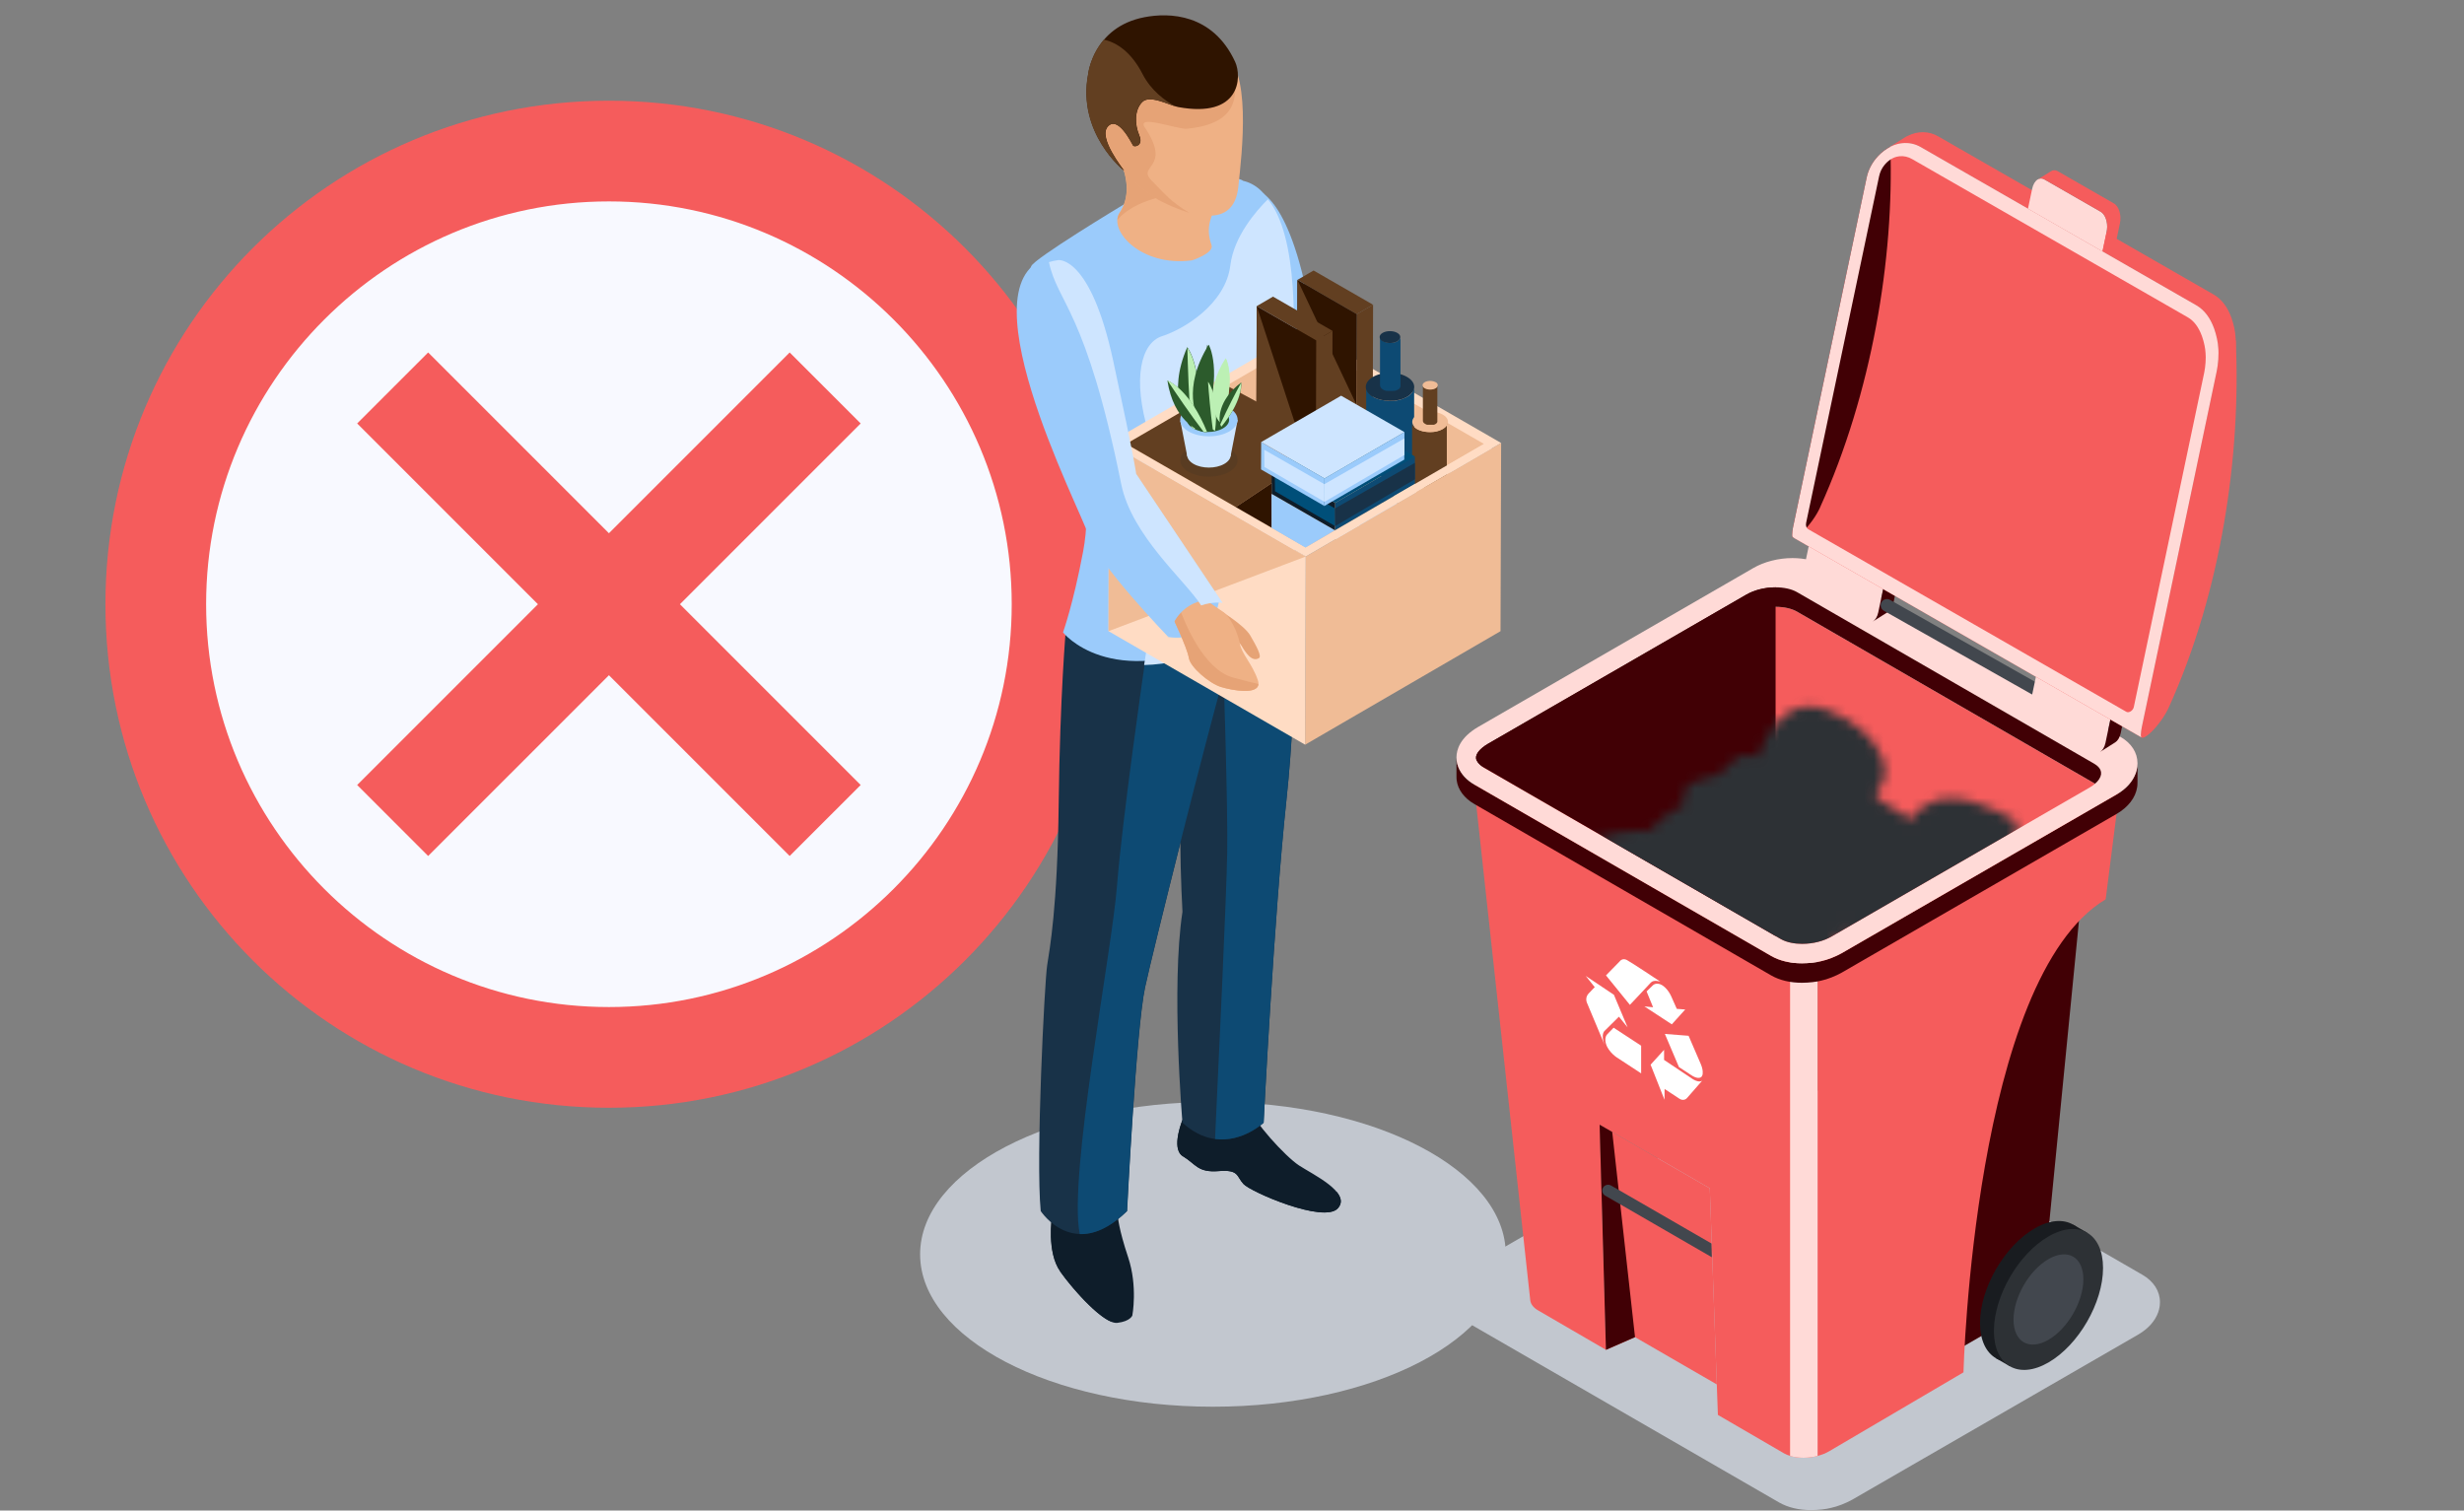 <svg width="261" height="160" viewBox="0 0 261 160" fill="none" xmlns="http://www.w3.org/2000/svg">
<rect x="0" y="0" width="261" height="160" fill="#808080" stroke="none"/>
<circle cx="64.5" cy="64" r="48" fill="#F8F9FF"/>
<path d="M64.5 10.666C35.007 10.666 11.167 34.507 11.167 64C11.167 93.493 35.007 117.333 64.5 117.333C93.993 117.333 117.833 93.493 117.833 64C117.833 34.507 93.993 10.666 64.5 10.666ZM64.5 106.667C40.98 106.667 21.833 87.52 21.833 64C21.833 40.48 40.98 21.333 64.5 21.333C88.02 21.333 107.167 40.48 107.167 64C107.167 87.52 88.02 106.667 64.5 106.667ZM83.647 37.333L64.5 56.48L45.353 37.333L37.833 44.853L56.98 64L37.833 83.147L45.353 90.666L64.5 71.52L83.647 90.666L91.167 83.147L72.02 64L91.167 44.853L83.647 37.333Z" fill="#F55C5C"/>
<g clip-path="url(#clip0_67891_7457)">
<path d="M228.794 137.927C228.794 138.037 228.786 138.151 228.776 138.265C228.769 138.318 228.765 138.368 228.754 138.422C228.722 138.625 228.673 138.82 228.601 139.016C228.277 139.921 227.554 140.733 226.507 141.349L196.2 158.844C195.605 159.186 194.626 159.577 193.967 159.709C193.469 159.848 192.6 159.948 191.841 159.948C190.567 159.948 189.416 159.688 188.458 159.143L155.765 140.266C154.921 139.785 154.305 139.112 154.006 138.357C153.913 138.126 153.853 137.887 153.821 137.642C153.807 137.538 153.799 137.421 153.799 137.296C153.799 136.435 154.184 135.096 156.171 133.931L186.464 116.44C187.671 115.735 189.249 115.329 190.798 115.329C192.105 115.329 193.287 115.606 194.213 116.133L226.91 135.01C228.124 135.701 228.794 136.751 228.794 137.927Z" fill="#C2C7CF"/>
<path d="M206.816 143.279L216.249 137.834L220.572 93.92L206.845 100.487L201.119 139.789L206.816 143.279Z" fill="#410005"/>
<path d="M192.544 100.301V154.211C191.561 154.471 190.478 154.475 189.617 154.211C189.389 154.143 189.175 154.051 188.983 153.944L181.968 149.867L181.109 125.862L169.44 119.125L170.113 142.973L162.923 138.796C162.418 138.507 162.144 138.13 162.094 137.727L155.841 80.388C155.901 80.887 156.325 81.403 156.948 81.759L188.392 99.913C188.758 100.123 189.2 100.273 189.617 100.358C190.82 100.629 192.326 100.39 192.547 100.301H192.544Z" fill="#F55C5C"/>
<path d="M192.542 100.301V154.211C191.559 154.471 190.477 154.474 189.615 154.211V100.358C190.52 100.547 191.563 100.526 192.542 100.301Z" fill="#FFDAD7"/>
<path d="M224.849 81.069L223.044 95.256C209.06 103.613 207.981 145.359 207.981 145.359L193.769 153.709C193.402 153.926 192.982 154.094 192.54 154.208V100.298C192.644 100.298 193.577 100.038 194.296 99.621C194.303 99.618 223.428 82.803 223.428 82.803C224.258 82.315 224.76 81.685 224.849 81.065V81.069Z" fill="#F55C5C"/>
<path d="M209.735 140.128C209.735 136.442 212.324 131.962 215.515 130.118C218.705 128.277 221.294 129.769 221.294 133.454C221.294 137.14 218.705 141.62 215.515 143.464C212.324 145.305 209.735 143.813 209.735 140.128Z" fill="#191C20"/>
<path d="M219.6 129.712L211.427 143.867L212.898 144.716L221.071 130.561L219.6 129.712Z" fill="#191C20"/>
<path d="M211.206 140.975C211.206 137.29 213.795 132.81 216.986 130.965C220.176 129.124 222.765 130.616 222.765 134.302C222.765 137.988 220.176 142.467 216.986 144.312C213.795 146.156 211.206 144.661 211.206 140.975Z" fill="#2D3135"/>
<path d="M213.283 139.775C213.283 137.414 214.939 134.548 216.983 133.365C219.027 132.187 220.683 133.141 220.683 135.502C220.683 137.863 219.027 140.729 216.983 141.912C214.939 143.094 213.283 142.136 213.283 139.775Z" fill="#42474E"/>
<path d="M181.854 146.637L173.19 141.63L170.11 142.976L169.44 119.128L181.11 125.866L181.854 146.637Z" fill="#F55C5C"/>
<path d="M173.19 141.63L170.11 142.976L169.44 119.128L170.776 119.898L173.19 141.63Z" fill="#410005"/>
<path d="M224.856 81.026C224.856 81.026 224.856 81.054 224.848 81.069C224.759 81.688 224.261 82.318 223.428 82.806L194.302 99.621C193.572 100.041 192.643 100.301 192.54 100.301C192.397 100.358 190.891 100.647 189.613 100.358C189.185 100.273 188.747 100.12 188.384 99.913L156.941 81.759C156.317 81.403 155.894 80.887 155.833 80.388C155.744 79.673 156.314 78.943 157.343 78.341L186.475 61.522C188.217 60.5 190.863 60.372 192.387 61.234L223.83 79.388C224.606 79.829 224.923 80.42 224.856 81.022V81.026Z" fill="#FFDAD7"/>
<path d="M191.522 100.462C191.091 100.497 190.66 100.497 190.247 100.458C190.66 100.497 191.091 100.501 191.522 100.462Z" fill="#0D4A73"/>
<path d="M181.327 133.166L170.031 126.642C169.736 126.471 169.632 126.094 169.803 125.798C169.974 125.503 170.352 125.399 170.651 125.57L181.284 131.709L181.327 133.166Z" fill="#42474E"/>
<path d="M226.416 80.851C226.416 82.945 226.43 83.12 226.377 83.39C226.206 84.487 225.437 85.488 224.215 86.204L195.065 103.033C194.492 103.36 193.552 103.738 192.918 103.866C192.437 103.998 191.604 104.094 190.87 104.094C189.646 104.094 188.538 103.845 187.616 103.318L156.169 85.16C155.104 84.555 154.42 83.632 154.299 82.639C154.271 82.418 154.278 82.496 154.278 80.242C154.278 80.364 154.285 80.474 154.299 80.577C154.328 80.812 154.388 81.04 154.477 81.264C154.766 81.987 155.357 82.635 156.169 83.098L187.616 101.256C188.534 101.783 189.642 102.032 190.87 102.032C191.6 102.032 192.437 101.936 192.918 101.804C193.552 101.676 194.492 101.302 195.065 100.971L224.215 84.142C225.223 83.551 225.918 82.771 226.231 81.898C226.299 81.713 226.348 81.521 226.377 81.325C226.388 81.275 226.391 81.225 226.398 81.175C226.409 81.065 226.416 80.958 226.416 80.851Z" fill="#410005"/>
<path d="M226.415 80.852C226.415 80.958 226.408 81.069 226.398 81.176C226.394 81.225 226.387 81.275 226.376 81.325C226.344 81.517 226.298 81.71 226.23 81.898C225.92 82.767 225.222 83.551 224.215 84.142L195.065 100.971C194.491 101.299 193.551 101.676 192.917 101.804C192.437 101.936 191.603 102.032 190.87 102.032C189.645 102.032 188.537 101.783 187.615 101.256L156.168 83.099C155.356 82.636 154.765 81.987 154.477 81.265C154.387 81.04 154.327 80.812 154.298 80.577C154.288 80.478 154.277 80.367 154.277 80.243C154.277 79.413 154.647 78.127 156.56 77.006L185.699 60.18C186.86 59.5 188.381 59.112 189.865 59.112C191.123 59.112 192.258 59.379 193.152 59.888L224.603 78.046C225.771 78.711 226.415 79.719 226.415 80.852Z" fill="#FFDAD7"/>
<path d="M221.917 83.013C221.764 83.148 221.582 83.277 221.379 83.394L194.045 99.176C193.173 99.678 192.09 99.971 190.869 99.971C190.132 99.971 189.274 99.832 188.64 99.468L188.077 99.144L157.2 81.318C157.15 81.29 157.104 81.261 157.057 81.229C157.218 81.101 157.399 80.976 157.606 80.855L184.947 65.069C185.805 64.567 186.945 64.279 188.077 64.279C188.964 64.279 189.768 64.457 190.342 64.784L221.782 82.935C221.824 82.96 221.871 82.985 221.913 83.017L221.917 83.013Z" fill="#F55C5C"/>
<path d="M188.08 62.213V99.141L157.203 81.314C157.153 81.286 157.106 81.257 157.06 81.225C156.658 80.962 156.387 80.62 156.352 80.328C156.295 79.858 156.765 79.285 157.609 78.786L184.95 63C185.808 62.498 186.947 62.21 188.08 62.21V62.213Z" fill="#410005"/>
<path d="M222.554 81.998V82.026C222.504 82.358 222.279 82.703 221.916 83.013C221.874 82.984 221.827 82.956 221.784 82.931L190.345 64.781C189.771 64.453 188.967 64.275 188.08 64.275C186.947 64.275 185.804 64.564 184.95 65.066L157.609 80.851C157.402 80.972 157.22 81.097 157.06 81.225C156.658 80.962 156.387 80.62 156.352 80.328C156.295 79.858 156.765 79.285 157.609 78.786L184.95 63C185.808 62.498 186.947 62.21 188.08 62.21C188.967 62.21 189.771 62.388 190.345 62.715L221.784 80.866C222.173 81.086 222.618 81.46 222.554 81.995V81.998Z" fill="#410005"/>
<path d="M198.38 65.835C198.643 65.667 198.857 65.325 198.957 64.859L199.117 64.09L199.644 61.59L191.756 57.064L191.069 60.333C191.055 60.397 191.044 60.465 191.037 60.532C190.937 61.323 191.219 62.142 191.707 62.423L196.977 65.447L197.678 65.849C197.917 65.988 198.166 65.97 198.383 65.835H198.38Z" fill="#FFDAD7"/>
<path d="M198.38 65.835L199.989 64.816C200.253 64.649 200.466 64.307 200.566 63.841L201.253 60.572L193.366 56.046L191.756 57.064L199.644 61.59L199.117 64.09L198.956 64.859C198.86 65.326 198.643 65.667 198.38 65.835Z" fill="#410005"/>
<path d="M217.07 74.488C216.96 74.488 216.849 74.46 216.746 74.403L199.546 64.688C199.23 64.507 199.116 64.104 199.297 63.787C199.479 63.47 199.881 63.356 200.198 63.538L217.398 73.252C217.715 73.434 217.828 73.836 217.647 74.153C217.526 74.371 217.301 74.492 217.07 74.492V74.488Z" fill="#42474E"/>
<path d="M222.447 79.648C222.711 79.481 222.924 79.139 223.024 78.672L223.184 77.903L223.711 75.403L215.824 70.877L215.136 74.146C215.122 74.21 215.111 74.278 215.104 74.346C215.005 75.136 215.286 75.955 215.774 76.237L221.044 79.26L221.746 79.662C221.984 79.801 222.233 79.783 222.451 79.648H222.447Z" fill="#FFDAD7"/>
<path d="M222.449 79.648L224.059 78.629C224.322 78.462 224.536 78.12 224.636 77.654L225.323 74.385L217.435 69.859L215.826 70.877L223.713 75.403L223.186 77.903L223.026 78.672C222.93 79.138 222.713 79.48 222.449 79.648Z" fill="#410005"/>
<path d="M229.723 74.944C229.513 75.407 229.228 75.877 228.911 76.318C228.562 76.806 228.181 77.244 227.836 77.572C227.401 77.985 227.027 78.216 226.86 78.12C226.796 78.085 226.764 77.999 226.764 77.864C226.771 77.611 226.807 77.316 226.878 76.974L234.804 39.323L236.824 36.029C237.39 48.08 235.346 62.537 229.723 74.947V74.944Z" fill="#F55C5C"/>
<path d="M236.638 38.177C236.791 37.44 236.877 36.332 236.799 35.673C236.777 35.146 236.606 34.324 236.364 33.658C235.962 32.54 235.339 31.692 234.491 31.201L205.305 14.443C204.326 13.87 203.144 13.852 202.072 14.396C201.83 14.518 202.225 14.265 199.885 15.743C200.014 15.664 200.131 15.597 200.238 15.543C200.491 15.415 200.751 15.319 201.011 15.255C201.858 15.041 202.724 15.155 203.471 15.593L232.661 32.344C233.508 32.835 234.131 33.683 234.534 34.801C234.772 35.467 234.947 36.293 234.968 36.816C235.043 37.475 234.961 38.583 234.808 39.32L236.642 38.173L236.638 38.177Z" fill="#F55C5C"/>
<path d="M226.86 78.117L189.943 56.929C189.914 56.914 189.9 56.9 189.889 56.886C189.857 56.847 189.84 56.79 189.836 56.715C189.836 56.701 189.836 56.683 189.836 56.665C189.843 56.444 189.868 56.192 189.922 55.903C189.929 55.861 189.936 55.818 189.946 55.775L197.731 18.805C197.877 18.111 198.204 17.402 198.703 16.793C199.038 16.387 199.429 16.027 199.885 15.739C200.01 15.661 200.131 15.593 200.238 15.54C200.494 15.411 200.75 15.315 201.01 15.251C201.858 15.037 202.723 15.151 203.471 15.589L232.66 32.34C233.508 32.832 234.131 33.679 234.533 34.797C234.772 35.463 234.947 36.289 234.968 36.813C235.043 37.475 234.961 38.579 234.808 39.316L226.881 76.966C226.81 77.308 226.774 77.604 226.767 77.857C226.767 77.992 226.799 78.077 226.863 78.113L226.86 78.117Z" fill="#F55C5C"/>
<path d="M192.793 53.749C192.583 54.212 192.298 54.682 191.981 55.123C191.632 55.608 191.251 56.049 190.906 56.377C190.482 56.779 190.115 57.011 189.941 56.929C189.912 56.914 189.898 56.9 189.887 56.886C189.855 56.847 189.837 56.79 189.834 56.715C189.834 56.701 189.834 56.683 189.834 56.665C189.841 56.444 189.866 56.192 189.919 55.903C189.926 55.861 189.937 55.818 189.944 55.775L197.728 18.805C197.874 18.111 198.202 17.402 198.701 16.793C199.035 16.387 199.427 16.027 199.883 15.739C200.007 15.661 200.129 15.593 200.235 15.54C200.648 27.412 198.27 41.649 192.789 53.745L192.793 53.749Z" fill="#410005"/>
<path d="M201.2 16.551C201.663 16.501 202.13 16.608 202.554 16.857C202.561 16.861 231.746 33.612 231.746 33.612C232.402 33.989 232.904 34.666 233.246 35.617C233.47 36.236 233.602 36.948 233.616 37.304V37.351L233.623 37.393C233.68 37.892 233.616 38.839 233.484 39.462L226.024 74.891C225.946 75.268 225.504 75.549 225.23 75.393L191.561 56.067C191.344 55.943 191.251 55.683 191.315 55.38L199.046 18.666C199.139 18.228 199.334 17.815 199.612 17.477C199.808 17.238 200.018 17.046 200.253 16.893L200.517 16.743C200.641 16.683 200.773 16.637 200.912 16.601C201.005 16.576 201.101 16.562 201.197 16.551H201.2ZM201.489 15.166C201.329 15.184 201.168 15.212 201.008 15.251C200.748 15.315 200.492 15.412 200.239 15.54C200.129 15.597 200.007 15.661 199.883 15.743C199.427 16.031 199.035 16.391 198.701 16.797C198.202 17.406 197.874 18.111 197.728 18.805L189.944 55.775C189.933 55.818 189.926 55.861 189.919 55.903C189.866 56.192 189.837 56.448 189.834 56.665C189.834 56.683 189.834 56.697 189.834 56.715C189.837 56.794 189.855 56.851 189.887 56.886C189.901 56.9 189.916 56.915 189.93 56.922C189.944 56.929 226.861 78.117 226.861 78.117C226.797 78.081 226.765 77.996 226.765 77.86C226.772 77.608 226.807 77.312 226.879 76.97L234.805 39.32C234.962 38.583 235.044 37.475 234.966 36.816C234.944 36.293 234.773 35.467 234.531 34.801C234.129 33.683 233.506 32.835 232.658 32.344L203.472 15.59C202.867 15.233 202.18 15.091 201.492 15.166H201.489Z" fill="#FFDAD7"/>
<path d="M222.704 26.632L223.15 24.517C223.164 24.453 223.175 24.385 223.182 24.317C223.281 23.527 223 22.708 222.512 22.427L217.242 19.403L216.54 19.001C216.302 18.862 216.053 18.88 215.835 19.015C215.572 19.182 215.358 19.524 215.258 19.991L214.813 22.106L222.701 26.632H222.704Z" fill="#FFDAD7"/>
<path d="M222.706 26.632L224.112 25.756L224.557 23.641C224.735 22.79 224.45 21.857 223.923 21.551L217.952 18.125C217.713 17.99 217.464 18.004 217.247 18.139L215.84 19.015C216.057 18.88 216.306 18.862 216.545 19.001L217.247 19.403L222.517 22.427C223.005 22.708 223.286 23.523 223.186 24.317C223.179 24.385 223.165 24.453 223.154 24.517L222.709 26.632H222.706Z" fill="#F55C5C"/>
<path d="M172.643 106.43L170.115 103.314L171.564 101.833C171.564 101.833 171.842 101.427 172.33 101.687C172.818 101.943 175.869 103.977 175.869 103.977C175.869 103.977 175.171 103.727 174.854 104.084C174.545 104.433 172.647 106.434 172.647 106.434L172.643 106.43Z" fill="white"/>
<path d="M174.413 105.009L175.082 104.365C175.185 104.265 175.321 104.205 175.485 104.194C175.73 104.18 176.101 104.272 176.528 104.757C176.734 104.992 176.905 105.262 177.027 105.536L177.614 106.858L178.508 106.925L177.087 108.499L174.185 106.598L175.104 106.69L174.413 105.006V105.009Z" fill="white"/>
<path d="M176.35 109.514L178.864 109.71L180.139 112.666C180.263 112.95 180.342 113.232 180.36 113.485C180.388 113.844 180.306 114.225 179.818 114.165C179.626 114.14 179.405 114.047 179.188 113.905L177.842 113.022L176.35 109.51V109.514Z" fill="white"/>
<path d="M176.268 112.267L179.188 114.222C179.188 114.222 179.932 114.766 180.317 114.45L178.7 116.301C178.615 116.397 178.504 116.465 178.369 116.486C178.241 116.508 178.077 116.494 177.902 116.38L176.321 115.343L176.311 116.486L174.84 112.772L176.268 111.198V112.267Z" fill="white"/>
<path d="M170.926 108.855L173.839 110.76V113.691L171.218 111.975C171.218 111.975 170.065 111.198 170.047 110.151C170.043 109.891 170.114 109.689 170.246 109.553L170.926 108.852V108.855Z" fill="white"/>
<path d="M168.925 104.561L167.967 103.371L170.955 105.369L172.404 108.82L171.485 107.687L170 109.158C170 109.158 169.516 109.475 169.954 110.639L168.106 106.231C168.106 106.231 167.846 105.697 168.27 105.237C168.697 104.778 168.925 104.564 168.925 104.564V104.561Z" fill="white"/>
<mask id="mask0_67891_7457" style="mask-type:alpha" maskUnits="userSpaceOnUse" x="166" y="74" width="48" height="33">
<g clip-path="url(#clip1_67891_7457)">
<path d="M185.827 81.586C185.827 81.586 187.579 73.142 193.37 75.138C199.162 77.133 203.116 83.63 195.268 85.881C187.421 88.132 185.352 82.62 185.839 81.586H185.827Z" fill="#C1D2D6"/>
<path d="M187.348 84.956C187.348 84.956 188.662 80.223 194.453 82.218C200.232 84.214 202.301 86.477 194.453 88.728C186.606 90.978 186.873 86.002 187.348 84.968V84.956Z" fill="#619393"/>
<path d="M201.186 89.505C201.186 89.505 202.342 82.807 209.219 85.012C216.082 87.218 218.942 91.173 209.624 93.661C200.305 96.149 200.623 90.648 201.186 89.505Z" fill="#619393"/>
<path d="M188.37 80.965C187.907 80.539 187.311 80.393 186.715 80.296C186.131 80.199 185.547 80.089 184.963 79.943C183.783 79.651 178.138 85.735 179.257 86.854C179.671 87.255 180.413 87.292 180.814 86.854C181.605 87.62 182.542 88.277 183.576 88.703C183.771 88.874 183.953 89.068 184.16 89.214C185.036 89.847 186.18 90.042 187.141 89.482C188.017 88.971 188.467 88.034 188.832 87.134C188.856 87.085 188.893 87.036 188.905 86.988C188.905 86.951 188.905 86.915 188.905 86.878C189.246 85.966 189.477 84.992 189.465 84.019C189.465 82.973 189.197 81.683 188.382 80.953L188.37 80.965Z" fill="#6B8484"/>
<path d="M182.802 98.654C183.609 98.201 184.082 97.459 184.503 96.662C184.906 95.883 185.344 95.123 185.817 94.38C186.799 92.878 187.903 91.465 189.147 90.198C189.884 89.455 189.779 88.514 189.288 87.934C189.656 87.482 189.936 86.975 189.989 86.305C190.147 84.421 188.622 83.317 187.167 82.647C186.729 82.448 186.255 82.556 185.852 82.81C183.766 81.85 181.242 81.923 179.191 82.955C178.438 83.335 178.035 84.349 178.438 85.146C177.018 85.87 175.668 86.848 174.582 88.097C174.248 88.278 173.915 88.441 173.6 88.659C172.32 89.564 171.514 91.067 171.812 92.697C172.075 94.163 173.127 95.286 174.178 96.227C174.231 96.282 174.284 96.354 174.336 96.409C174.371 96.445 174.441 96.445 174.476 96.463C175.546 97.386 176.773 98.201 178.087 98.672C179.524 99.179 181.382 99.469 182.767 98.672L182.802 98.654Z" fill="#72A2A3"/>
<path d="M182.226 88.157C182.226 88.157 187.878 84.13 194.888 86.567C201.897 89.004 198.179 93.506 188.645 96.24C179.127 98.989 181.636 89.42 182.211 88.142L182.226 88.157Z" fill="#C1D2D6"/>
<path d="M166.956 89.944C166.956 89.944 171.616 86.647 177.395 88.642C183.175 90.638 184.172 96.271 176.325 98.51C168.465 100.773 166.47 90.991 166.956 89.944Z" fill="#C1D2D6"/>
<path d="M185.644 95.298C185.182 94.872 184.586 94.726 183.99 94.629C183.406 94.531 182.822 94.422 182.238 94.276C181.058 93.984 179.914 93.57 178.819 93.035C178.174 92.718 177.602 92.998 177.347 93.448C176.982 93.314 176.58 93.242 176.154 93.351C174.938 93.667 174.585 94.921 174.488 96.028C174.463 96.356 174.634 96.648 174.889 96.855C174.767 98.437 175.4 100.079 176.532 101.186C176.945 101.588 177.687 101.624 178.089 101.186C178.88 101.953 179.817 102.61 180.851 103.036C181.045 103.206 181.228 103.401 181.435 103.547C182.311 104.179 183.454 104.374 184.416 103.814C185.292 103.303 185.742 102.366 186.107 101.466C186.131 101.417 186.168 101.369 186.18 101.32C186.18 101.284 186.18 101.247 186.18 101.211C186.52 100.298 186.752 99.325 186.739 98.352C186.739 97.305 186.472 96.016 185.657 95.285L185.644 95.298Z" fill="#6B8484"/>
<path d="M195.188 84.893C194.493 85.236 194.07 85.822 193.692 86.436C193.33 87.051 192.937 87.637 192.514 88.224C191.653 89.396 190.671 90.496 189.583 91.483C188.934 92.055 189.009 92.798 189.432 93.27C189.115 93.613 188.858 94.028 188.798 94.542C188.632 96.015 189.931 96.915 191.185 97.473C191.562 97.644 191.97 97.558 192.318 97.373C194.115 98.159 196.291 98.13 198.073 97.358C198.723 97.073 199.085 96.272 198.753 95.643C199.992 95.085 201.155 94.328 202.106 93.37C202.393 93.227 202.696 93.113 202.952 92.941C204.07 92.24 204.795 91.068 204.554 89.782C204.342 88.609 203.451 87.723 202.56 86.966C202.514 86.923 202.484 86.865 202.424 86.823C202.393 86.794 202.333 86.794 202.303 86.78C201.381 86.036 200.354 85.379 199.221 84.993C197.998 84.578 196.396 84.321 195.188 84.921V84.893Z" fill="#6B8484"/>
<path d="M192.482 102.318C193.042 102.014 193.37 101.515 193.662 100.979C193.942 100.456 194.246 99.945 194.575 99.447C195.256 98.437 196.023 97.488 196.886 96.636C197.397 96.137 197.324 95.504 196.984 95.115C197.239 94.811 197.434 94.47 197.47 94.02C197.58 92.755 196.521 92.013 195.512 91.562C195.207 91.429 194.879 91.502 194.599 91.672C193.151 91.027 191.399 91.076 189.976 91.769C189.453 92.025 189.173 92.706 189.453 93.242C188.467 93.728 187.53 94.385 186.776 95.225C186.545 95.346 186.314 95.456 186.095 95.602C185.206 96.21 184.647 97.22 184.854 98.315C185.036 99.3 185.766 100.055 186.496 100.687C186.533 100.724 186.569 100.773 186.606 100.809C186.63 100.833 186.679 100.833 186.703 100.846C187.445 101.466 188.297 102.014 189.209 102.33C190.195 102.671 191.497 102.865 192.458 102.33L192.482 102.318Z" fill="#72A2A3"/>
<path d="M184.476 101.758C184.476 101.758 185.79 97.025 191.582 99.021C197.361 101.016 199.429 103.279 191.582 105.53C183.734 107.781 184.002 102.804 184.476 101.77V101.758Z" fill="#619393"/>
<path d="M195.791 96.952C195.791 96.952 199.454 90.906 205.245 92.901C211.024 94.896 207.958 98.583 200.098 100.821C192.251 103.072 195.305 97.987 195.791 96.952Z" fill="#C1D2D6"/>
</g>
</mask>
<g mask="url(#mask0_67891_7457)">
<path d="M221.917 83.013C221.764 83.148 221.582 83.277 221.379 83.394L194.045 99.176C193.173 99.678 192.09 99.971 190.869 99.971C190.132 99.971 189.274 99.832 188.64 99.468L188.077 99.144L157.2 81.318C157.15 81.29 157.104 81.261 157.057 81.229C157.218 81.101 157.399 80.976 157.606 80.855L184.947 65.069C185.805 64.567 186.945 64.279 188.077 64.279C188.964 64.279 189.768 64.457 190.342 64.784L221.782 82.935C221.824 82.96 221.871 82.985 221.913 83.017L221.917 83.013Z" fill="#2D3135"/>
</g>
</g>
<path fill-rule="evenodd" clip-rule="evenodd" d="M128.482 116.717C145.616 116.717 159.5 123.951 159.5 132.858C159.5 141.766 145.603 149 128.482 149C111.36 149 97.463 141.766 97.463 132.858C97.463 123.951 111.36 116.717 128.482 116.717Z" fill="#C2C7CF"/>
<g clip-path="url(#clip2_67891_7457)">
<path d="M149.925 56.311C149.925 56.311 145.235 55.693 144.519 60.346C144.519 60.346 149.209 61.29 149.925 56.311Z" fill="#CEE5FF"/>
<path d="M144.811 57.905C144.811 57.905 146.57 61.566 146.684 62.542C146.798 63.519 148.866 65.259 150.071 65.634C151.276 66.008 154.582 66.642 153.996 64.885C153.393 63.128 152.726 62.445 152.514 61.289C152.302 60.134 151.065 58.182 150.364 57.71C149.68 57.238 147.466 55.725 147.466 55.725L144.811 57.889V57.905Z" fill="#EFB185"/>
<path d="M150.363 57.726C150.363 57.726 152.724 59.695 153.197 60.899C153.652 62.103 154.076 63.258 153.734 63.405C152.92 63.746 152.431 62.624 152.089 61.794C151.763 60.964 150.444 60.557 149.679 60.346C148.914 60.118 146.21 58.345 146.911 56.669L148.083 56.018L150.347 57.726H150.363Z" fill="#E6A376"/>
<path d="M132.499 20.012C132.499 20.012 135.919 19.443 138.345 30.685C140.771 41.928 140.771 42.644 140.771 42.644L149.94 56.327C149.94 56.327 145.592 55.758 144.533 60.362C144.533 60.362 136.928 52.471 136.081 49.624C135.218 46.776 121.979 21.46 132.515 20.028L132.499 20.012Z" fill="#9BCBFB"/>
<path d="M144.517 60.346C144.81 59.093 145.348 58.231 145.967 57.629C140.218 52.406 135.919 42.465 135.919 42.465L133.997 44.824C135.04 47.216 135.854 48.989 136.049 49.624C136.896 52.471 144.501 60.362 144.501 60.362L144.517 60.346Z" fill="#CEE5FF"/>
<path d="M125.318 118.463C125.318 118.463 123.95 121.668 125.318 122.481C126.686 123.311 126.865 124.222 129.079 124.043C131.278 123.864 130.952 124.597 131.718 125.41C132.467 126.24 140.251 129.624 141.716 127.981C143.182 126.337 139.062 124.401 137.596 123.441C136.131 122.481 132.646 118.642 132.548 117.552C132.467 116.462 125.318 118.463 125.318 118.463Z" fill="#0E1D2A"/>
<path d="M125.319 122.482C126.686 123.311 126.866 124.222 129.08 124.043C131.279 123.864 130.953 124.597 131.718 125.41C132.468 126.24 140.252 129.624 141.717 127.981C142.222 127.411 142.059 126.826 141.587 126.24C141.05 126.338 140.3 126.468 139.307 126.647C137.027 127.053 134.063 124.418 132.923 123.425C131.784 122.449 130.351 122.823 128.38 122.498C126.41 122.172 126.686 119.179 126.686 119.179L125.237 118.674C124.96 119.39 124.146 121.798 125.319 122.498V122.482Z" fill="#0E1D2A"/>
<path d="M111.426 128.859C111.426 128.859 110.839 132.634 112.305 134.684C113.754 136.734 116.963 140.281 118.347 140.118C119.731 139.956 119.943 139.337 119.943 139.337C119.943 139.337 120.529 136.262 119.503 133.187C118.477 130.112 118.412 128.859 118.412 128.859H111.426Z" fill="#0E1D2A"/>
<path d="M112.305 134.684C113.591 136.49 116.213 139.435 117.776 140.021C115.724 137.385 118.802 137.922 116.49 136.669C113.314 134.945 115.334 133.513 113.917 133.106C112.5 132.699 113.542 129.201 113.542 129.201L112.777 128.843H111.442C111.442 128.843 110.855 132.618 112.321 134.668L112.305 134.684Z" fill="#0E1D2A"/>
<path d="M128.265 67.293C128.265 67.293 134.795 66.577 136.994 61.745C136.994 61.745 137.596 72.418 136.261 84.784C134.942 97.165 133.851 118.918 133.851 118.918C133.851 118.918 129.617 122.904 125.253 118.918C125.253 118.918 124.031 104.552 125.253 96.579C125.253 96.579 124.438 82.636 125.806 75.672C127.174 68.709 128.282 67.277 128.282 67.277L128.265 67.293Z" fill="#183248"/>
<path d="M133.851 118.918C133.851 118.918 134.942 97.149 136.261 84.784C137.58 72.402 136.994 60.508 136.994 60.508C135.398 64.055 131.457 66.594 129.47 67.065C129.633 71.784 130.073 85.711 129.991 90.348C129.926 94.741 129.063 112.996 128.705 120.643C131.604 121.033 133.851 118.918 133.851 118.918Z" fill="#0D4A73"/>
<path d="M112.909 66.545C112.909 66.545 112.274 73.785 112.143 85.028C112.013 96.27 111.183 100.5 110.922 102.241C110.645 103.966 109.701 122.79 110.238 128.273C110.238 128.273 113.788 133.757 119.39 128.273C119.39 128.273 120.351 108.977 121.295 104.584C122.256 100.191 127.598 78.861 129.763 71.214C130.724 67.83 130.936 66.545 130.936 66.545C130.936 66.545 121.507 73.313 112.909 66.545Z" fill="#183248"/>
<path d="M119.375 128.273C119.375 128.273 120.336 108.977 121.28 104.584C122.241 100.191 127.583 78.861 129.748 71.214C130.709 67.83 132.908 65.227 132.908 65.227C132.908 65.227 126.72 69.571 121.362 69.555C121.118 71.198 118.854 86.964 118.317 93.846C117.795 100.679 113.122 124.694 114.376 130.714C115.76 130.763 117.454 130.161 119.375 128.273Z" fill="#0D4A73"/>
<path d="M119.065 21.639C119.065 21.639 109.441 27.431 109.229 28.212C109.034 28.993 106.575 31.027 110.907 39.536C110.907 39.536 116.541 48.713 114.734 58.394C113.675 64.007 112.6 66.984 112.6 66.984C112.6 66.984 117.502 73.248 129.634 67.781C132.077 66.675 136.067 62.949 137.158 60.102C137.158 60.102 135.415 52.048 136.295 42.432C137.174 32.817 137.19 20.403 131.67 19.15C131.67 19.15 130.188 17.588 119.082 21.623L119.065 21.639Z" fill="#9BCBFB"/>
<path d="M117.42 14.822C117.42 14.822 120.807 19.248 118.592 22.534C117.371 24.373 120.839 28.294 126.262 27.578C126.262 27.578 128.64 26.813 128.33 25.951C127.63 23.982 128.347 22.811 129.112 21.216C129.877 19.622 117.42 14.806 117.42 14.806V14.822Z" fill="#EFB185"/>
<path d="M118.609 22.534C118.463 22.746 118.381 23.006 118.365 23.283C120.254 21.07 124.162 20.631 124.162 20.631L118.593 15.278C118.381 15.196 118.202 15.115 118.055 15.066L117.941 15.587C118.788 17.002 120.254 20.077 118.609 22.534Z" fill="#E6A376"/>
<path d="M116.102 12.3C116.102 12.3 117.861 18.336 122.29 20.826C126.215 23.022 130.677 24.34 131.165 19.817C131.556 16.221 132.647 7.061 129.39 5.467C125.189 3.417 123.495 0.635 118.952 2.685C118.952 2.685 113.789 5.516 116.118 12.284L116.102 12.3Z" fill="#EFB185"/>
<path d="M116.101 12.3C116.101 12.3 116.964 17.539 122.272 20.907C123.412 21.623 124.845 22.176 125.953 22.534C123.885 21.233 123.64 20.793 121.996 19.134C120.335 17.474 124.194 17.881 121.279 13.521C120.286 12.04 124.748 13.732 125.725 13.634C131.473 13.081 130.806 9.811 130.822 8.412C130.659 7.81 130.464 7.24 130.219 6.736L129.601 5.727C129.535 5.629 129.454 5.548 129.389 5.467C128.705 4.718 128.037 4.084 127.37 3.547C124.911 3.775 117.908 4.425 117.778 4.474C117.68 4.507 116.589 6.231 115.579 7.858C115.4 9.095 115.514 10.559 116.101 12.3Z" fill="#E6A376"/>
<path d="M119.047 18.06C119.047 18.06 114.08 14.106 115.269 7.858C115.269 7.858 115.79 2.864 121.229 1.822C123.835 1.318 128.46 1.415 130.837 6.557C131.57 8.168 131.391 12.56 124.796 11.34C123.851 11.161 121.799 9.974 120.985 10.82C120.171 11.666 120.171 13.146 120.692 14.367C121.132 15.44 120.171 15.619 120.024 15.408C119.878 15.18 118.412 12.137 117.321 13.439C116.344 14.627 118.933 17.848 119.063 18.06H119.047Z" fill="#2F1400"/>
<path d="M119.047 18.06C118.917 17.848 116.328 14.627 117.305 13.439C118.396 12.138 119.862 15.18 120.008 15.408C120.155 15.636 121.116 15.44 120.676 14.367C120.171 13.146 120.155 11.666 120.969 10.82C121.702 10.055 123.461 10.95 124.487 11.259C123.363 10.641 121.93 9.583 121.034 7.859C119.845 5.532 118.315 4.507 116.93 4.198C115.449 5.922 115.253 7.859 115.253 7.859C114.064 14.123 119.031 18.06 119.031 18.06H119.047Z" fill="#623F21"/>
<path d="M137.494 60.547C137.494 60.547 135.751 52.493 136.631 42.878C137.363 34.857 137.477 24.932 134.302 21.108C133.081 22.312 130.703 25.029 130.328 28.088C129.824 32.237 125.345 34.889 123.098 35.605C120.851 36.321 119.923 40.112 121.665 45.855C123.082 50.525 122.382 63.297 121.193 70.439C123.554 70.391 126.453 69.805 129.97 68.227C132.413 67.12 136.403 63.394 137.494 60.547Z" fill="#CEE5FF"/>
<path d="M159.009 46.923L158.944 66.854L138.246 78.878L138.312 58.947L159.009 46.923Z" fill="#F0BC96"/>
<path d="M138.313 58.947L138.248 78.878L117.42 66.854L117.468 46.923L138.313 58.947Z" fill="#FFDCC4"/>
<path d="M138.313 58.947L117.42 66.854L117.468 46.923L138.313 58.947Z" fill="#F0BC96"/>
<path d="M159.01 46.923L138.312 58.947L117.468 46.923L138.165 34.899L159.01 46.923Z" fill="#FFDCC4"/>
<path d="M157.188 47.021L138.297 57.987L119.293 47.021L138.167 36.055L157.188 47.021Z" fill="#F0BC96"/>
<path d="M143.718 33.272L145.444 32.28L145.396 49.38L143.669 50.388L143.718 33.272Z" fill="#623F21"/>
<path d="M137.432 29.644L139.142 28.652L145.444 32.28L143.718 33.272L137.432 29.644Z" fill="#623F21"/>
<path d="M143.719 33.272L143.671 50.388L137.385 46.76L137.433 29.644L143.719 33.272Z" fill="#2F1400"/>
<path d="M143.671 42.839V50.388L137.385 46.76L137.433 29.644L143.671 42.839Z" fill="#623F21"/>
<path d="M139.419 36.054L141.145 35.046L141.096 52.145L139.37 53.154L139.419 36.054Z" fill="#623F21"/>
<path d="M133.117 32.426L134.843 31.418L141.145 35.046L139.419 36.054L133.117 32.426Z" fill="#623F21"/>
<path d="M139.42 36.054L139.371 53.154L133.069 49.526L133.118 32.426L139.42 36.054Z" fill="#2F1400"/>
<path d="M137.124 44.694L139.371 53.154L133.069 49.526L133.118 32.426L137.124 44.694Z" fill="#623F21"/>
<path d="M119.293 47.02L129.927 40.838L141.18 46.858L130.904 53.708L119.293 47.02Z" fill="#623F21"/>
<g opacity="0.1">
<path d="M130.202 47.492C131.391 48.176 131.391 49.298 130.202 49.982C129.013 50.665 127.108 50.665 125.903 49.982C124.714 49.298 124.714 48.192 125.903 47.492C127.076 46.809 129.013 46.809 130.202 47.492Z" fill="#0E1D2A"/>
</g>
<path d="M129.682 47.248C130.593 47.769 130.593 48.615 129.682 49.136C128.786 49.656 127.32 49.656 126.425 49.136C125.529 48.615 125.513 47.769 126.425 47.248C127.32 46.728 128.786 46.728 129.682 47.248Z" fill="#CEE5FF"/>
<path d="M125.025 44.564L125.757 48.322H130.35L131.099 44.466L125.025 44.564Z" fill="#CEE5FF"/>
<path d="M130.203 43.213C131.392 43.897 131.392 45.019 130.203 45.703C129.014 46.386 127.109 46.386 125.904 45.703C124.715 45.019 124.715 43.913 125.904 43.213C127.076 42.53 129.014 42.53 130.203 43.213Z" fill="#9BCBFB"/>
<path d="M129.537 43.555C130.416 44.059 130.416 44.873 129.537 45.377C128.674 45.882 127.273 45.882 126.394 45.377C125.531 44.873 125.514 44.059 126.394 43.555C127.257 43.051 128.657 43.051 129.537 43.555Z" fill="#2C5B2C"/>
<path d="M125.791 44.694C125.791 44.694 123.544 41.863 125.759 36.77C125.759 36.77 127.697 39.211 126.589 45.459C126.589 45.459 126.166 45.296 125.808 44.694H125.791Z" fill="#2C5B2C"/>
<path d="M125.772 36.819C125.821 38.772 125.919 42.172 126.195 45.215C126.407 45.41 126.57 45.475 126.57 45.475C127.596 39.65 126 37.145 125.772 36.836V36.819Z" fill="#BCF0B4"/>
<path d="M126.896 44.352C126.896 44.352 125.105 41.229 128.036 36.51C128.036 36.51 129.583 39.211 127.564 45.215C127.564 45.215 127.157 44.987 126.896 44.336V44.352Z" fill="#2C5B2C"/>
<path d="M127.875 36.51C127.631 38.446 127.224 41.831 127.044 44.873C127.224 45.101 127.386 45.182 127.386 45.182C129.275 39.585 128.054 36.852 127.875 36.51Z" fill="#2C5B2C"/>
<path d="M127.011 45.589C127.011 45.589 124.324 44.645 123.657 40.317C123.657 40.317 125.969 41.131 127.858 45.768C127.858 45.768 127.5 45.849 127.011 45.589Z" fill="#2C5B2C"/>
<path d="M123.689 40.334C124.536 41.619 126.05 43.848 127.5 45.752C127.728 45.784 127.858 45.752 127.858 45.752C126.099 41.424 123.966 40.431 123.689 40.317V40.334Z" fill="#BCF0B4"/>
<path d="M128.199 45.166C128.199 45.166 126.766 43.523 127.938 40.382C127.938 40.382 129.176 41.798 128.704 45.605C128.704 45.605 128.443 45.524 128.199 45.166Z" fill="#2C5B2C"/>
<path d="M127.957 40.415C128.039 41.603 128.218 43.653 128.462 45.475C128.592 45.589 128.706 45.621 128.706 45.621C129.146 42.075 128.104 40.61 127.957 40.431V40.415Z" fill="#BCF0B4"/>
<path d="M128.835 44.108C128.835 44.108 127.467 41.619 129.828 37.942C129.828 37.942 131.017 40.09 129.34 44.808C129.34 44.808 129.03 44.629 128.818 44.108H128.835Z" fill="#BCF0B4"/>
<path d="M129.861 37.974C129.649 39.504 129.275 42.156 129.096 44.564C129.242 44.743 129.356 44.808 129.356 44.808C130.92 40.415 129.991 38.251 129.861 37.974Z" fill="#BCF0B4"/>
<path d="M129.195 44.58C129.195 44.58 128.869 42.481 131.475 40.513C131.475 40.513 131.768 42.319 129.374 45.199C129.374 45.199 129.195 44.987 129.195 44.58Z" fill="#2C5B2C"/>
<path d="M131.473 40.529C130.919 41.538 129.991 43.327 129.258 44.954C129.307 45.117 129.372 45.198 129.372 45.198C131.587 42.514 131.489 40.757 131.473 40.529Z" fill="#BCF0B4"/>
<path d="M134.713 51.169V55.904L130.902 53.708L134.713 51.169Z" fill="#2F1400"/>
<path d="M134.697 52.308L134.713 55.904L138.296 57.987L141.406 56.164L134.697 52.308Z" fill="#9BCBFB"/>
<path d="M134.697 52.308L138.296 57.987L134.713 55.904L134.697 52.308Z" fill="#9BCBFB"/>
<path d="M149.811 40.984C149.811 41.066 149.811 41.163 149.762 41.245C149.762 41.245 149.762 41.245 149.762 41.261C149.729 41.342 149.697 41.424 149.631 41.505C149.631 41.505 149.615 41.538 149.599 41.554C149.55 41.635 149.469 41.7 149.403 41.782C149.355 41.83 149.289 41.863 149.241 41.912C149.175 41.944 149.127 41.993 149.061 42.026C148.915 42.107 148.736 42.188 148.557 42.253C148.491 42.27 148.426 42.302 148.361 42.319C148.28 42.335 148.198 42.367 148.117 42.384C148.019 42.4 147.905 42.432 147.808 42.432C147.791 42.432 147.759 42.432 147.742 42.432C147.596 42.432 147.466 42.449 147.319 42.465H147.254C147.107 42.465 146.961 42.465 146.83 42.432C146.814 42.432 146.782 42.432 146.765 42.432C146.619 42.416 146.488 42.384 146.358 42.367C146.342 42.367 146.309 42.367 146.277 42.351C146.146 42.319 146.032 42.286 145.918 42.237C145.902 42.237 145.87 42.237 145.853 42.221C145.707 42.172 145.577 42.107 145.463 42.042C144.958 41.749 144.713 41.375 144.713 40.984V49.022C144.697 49.396 144.941 49.786 145.446 50.079C145.56 50.145 145.69 50.209 145.821 50.258C145.821 50.258 145.821 50.258 145.837 50.258C145.853 50.258 145.886 50.258 145.902 50.275C145.984 50.307 146.049 50.323 146.13 50.356C146.179 50.356 146.212 50.372 146.26 50.389C146.277 50.389 146.309 50.389 146.326 50.405C146.342 50.405 146.374 50.405 146.391 50.421C146.472 50.437 146.554 50.454 146.651 50.47C146.684 50.47 146.716 50.47 146.749 50.47C146.765 50.47 146.782 50.47 146.814 50.47C146.847 50.47 146.879 50.47 146.912 50.47C146.993 50.47 147.075 50.47 147.172 50.47C147.189 50.47 147.221 50.47 147.254 50.47H147.319C147.319 50.47 147.4 50.47 147.433 50.47C147.531 50.47 147.628 50.47 147.71 50.454C147.71 50.454 147.726 50.454 147.742 50.454C147.759 50.454 147.791 50.454 147.808 50.454C147.889 50.454 147.954 50.437 148.035 50.421C148.068 50.421 148.101 50.421 148.117 50.405C148.215 50.389 148.296 50.372 148.377 50.34C148.426 50.34 148.459 50.323 148.508 50.307C148.524 50.307 148.54 50.291 148.557 50.291C148.736 50.226 148.899 50.161 149.061 50.063C149.061 50.063 149.078 50.063 149.094 50.047C149.143 50.014 149.175 49.982 149.208 49.965C149.273 49.917 149.338 49.884 149.403 49.835C149.403 49.835 149.403 49.835 149.42 49.835C149.485 49.786 149.534 49.721 149.583 49.673C149.583 49.673 149.599 49.64 149.615 49.64C149.615 49.64 149.631 49.608 149.648 49.591C149.648 49.575 149.68 49.542 149.697 49.526C149.729 49.477 149.745 49.429 149.762 49.38C149.762 49.38 149.762 49.38 149.762 49.364C149.762 49.364 149.762 49.347 149.762 49.331C149.762 49.298 149.778 49.266 149.794 49.233C149.794 49.184 149.794 49.136 149.794 49.087C149.794 49.087 149.794 49.087 149.794 49.071V41.57L149.811 41.05V40.984Z" fill="#0D4A73"/>
<path d="M149.044 39.927C150.053 40.513 150.053 41.44 149.06 42.026C148.067 42.611 146.438 42.611 145.429 42.026C144.419 41.456 144.419 40.513 145.429 39.927C146.422 39.341 148.05 39.341 149.044 39.927Z" fill="#183248"/>
<path d="M148.247 35.941C148.198 36.022 148.117 36.087 148.019 36.152C147.921 36.217 147.807 36.25 147.693 36.282C147.677 36.282 147.661 36.282 147.645 36.282C147.514 36.315 147.4 36.331 147.27 36.331C147.14 36.331 147.009 36.331 146.879 36.282C146.879 36.282 146.879 36.282 146.863 36.282C146.733 36.25 146.619 36.201 146.505 36.136C146.293 36.006 146.179 35.843 146.179 35.68V40.806C146.179 40.968 146.277 41.131 146.488 41.261C146.537 41.294 146.586 41.31 146.651 41.342C146.7 41.342 146.733 41.375 146.781 41.391C146.798 41.391 146.814 41.391 146.847 41.391C146.847 41.391 146.847 41.391 146.863 41.391H146.895C146.928 41.391 146.961 41.391 147.009 41.407C147.042 41.407 147.075 41.407 147.123 41.407C147.156 41.407 147.189 41.407 147.237 41.407H147.286C147.286 41.407 147.335 41.407 147.351 41.407C147.4 41.407 147.433 41.407 147.465 41.407C147.514 41.407 147.563 41.407 147.612 41.391C147.628 41.391 147.645 41.391 147.677 41.391C147.693 41.391 147.71 41.391 147.726 41.391C147.759 41.391 147.791 41.391 147.824 41.375C147.905 41.342 147.987 41.31 148.068 41.277C148.117 41.245 148.166 41.212 148.215 41.18C148.247 41.147 148.263 41.131 148.28 41.098C148.28 41.098 148.28 41.098 148.28 41.082C148.28 41.082 148.296 41.066 148.296 41.05C148.296 41.033 148.312 41.001 148.329 40.984C148.329 40.968 148.329 40.952 148.345 40.919C148.345 40.903 148.345 40.871 148.345 40.854V35.729C148.345 35.811 148.312 35.892 148.263 35.957L148.247 35.941Z" fill="#0D4A73"/>
<path d="M148.002 35.257C148.442 35.501 148.426 35.908 148.002 36.152C147.579 36.396 146.895 36.396 146.455 36.152C146.032 35.908 146.032 35.501 146.455 35.257C146.879 35.013 147.579 35.013 148.002 35.257Z" fill="#183248"/>
<path d="M153.337 44.7C153.337 44.7 153.337 44.83 153.304 44.895C153.288 44.96 153.255 45.009 153.207 45.074C153.207 45.074 153.207 45.09 153.19 45.107C153.141 45.156 153.093 45.221 153.044 45.269C153.011 45.302 152.962 45.334 152.913 45.367C152.865 45.4 152.832 45.432 152.783 45.448C152.669 45.514 152.539 45.562 152.409 45.611C152.36 45.611 152.311 45.644 152.262 45.66C152.197 45.676 152.132 45.692 152.083 45.709C152.002 45.709 151.936 45.741 151.855 45.741C151.839 45.741 151.822 45.741 151.806 45.741C151.708 45.741 151.594 45.758 151.497 45.758H151.448C151.334 45.758 151.236 45.758 151.138 45.741C151.138 45.741 151.106 45.741 151.09 45.741C150.992 45.741 150.878 45.709 150.78 45.692C150.764 45.692 150.748 45.692 150.731 45.692C150.634 45.676 150.552 45.644 150.471 45.611C150.471 45.611 150.438 45.611 150.422 45.611C150.324 45.578 150.227 45.53 150.129 45.481C149.754 45.269 149.575 44.977 149.575 44.7V50.639C149.559 50.915 149.738 51.208 150.113 51.419C150.194 51.468 150.292 51.517 150.389 51.55C150.389 51.55 150.422 51.55 150.438 51.566C150.487 51.582 150.552 51.599 150.601 51.615C150.634 51.615 150.666 51.615 150.699 51.631C150.715 51.631 150.731 51.631 150.748 51.631C150.748 51.631 150.78 51.631 150.796 51.631C150.862 51.631 150.927 51.664 150.992 51.664C151.008 51.664 151.041 51.664 151.057 51.664C151.057 51.664 151.09 51.664 151.106 51.664C151.138 51.664 151.155 51.664 151.187 51.664C151.252 51.664 151.318 51.664 151.383 51.664C151.399 51.664 151.415 51.664 151.448 51.664H151.497C151.497 51.664 151.562 51.664 151.578 51.664C151.643 51.664 151.725 51.664 151.79 51.664C151.79 51.664 151.79 51.664 151.806 51.664C151.822 51.664 151.839 51.664 151.855 51.664C151.904 51.664 151.969 51.664 152.018 51.647C152.034 51.647 152.067 51.647 152.083 51.631C152.148 51.631 152.213 51.599 152.278 51.582C152.311 51.582 152.344 51.582 152.376 51.55C152.376 51.55 152.409 51.55 152.409 51.533C152.539 51.485 152.669 51.436 152.783 51.371C152.783 51.371 152.783 51.371 152.799 51.371C152.832 51.354 152.848 51.322 152.881 51.306C152.93 51.273 152.979 51.24 153.011 51.208C153.06 51.159 153.093 51.127 153.125 51.078C153.125 51.078 153.125 51.062 153.141 51.045C153.141 51.045 153.141 51.029 153.158 51.013C153.158 50.996 153.174 50.98 153.19 50.964C153.207 50.931 153.223 50.899 153.239 50.85C153.239 50.85 153.239 50.85 153.239 50.834C153.239 50.834 153.239 50.834 153.239 50.818C153.239 50.801 153.255 50.769 153.255 50.752C153.255 50.72 153.255 50.687 153.255 50.639V45.107L153.272 44.716L153.337 44.7Z" fill="#623F21"/>
<path d="M152.821 43.913C153.57 44.336 153.57 45.036 152.821 45.459C152.088 45.882 150.883 45.882 150.151 45.459C149.418 45.036 149.401 44.336 150.151 43.913C150.883 43.49 152.088 43.49 152.821 43.913Z" fill="#F0BC96"/>
<path d="M152.235 40.968C152.203 41.017 152.138 41.082 152.056 41.114C151.975 41.163 151.893 41.179 151.812 41.212C151.812 41.212 151.796 41.212 151.779 41.212C151.682 41.228 151.6 41.245 151.502 41.245C151.405 41.245 151.307 41.245 151.209 41.212C151.112 41.196 151.03 41.147 150.949 41.114C150.786 41.017 150.721 40.903 150.721 40.789V44.564C150.721 44.678 150.786 44.808 150.949 44.889C150.981 44.905 151.03 44.938 151.063 44.954C151.095 44.954 151.128 44.987 151.161 44.987C151.161 44.987 151.193 44.987 151.209 44.987C151.209 44.987 151.226 44.987 151.242 44.987C151.275 44.987 151.291 44.987 151.323 44.987C151.356 44.987 151.372 44.987 151.405 44.987C151.437 44.987 151.454 44.987 151.486 44.987H151.568C151.568 44.987 151.633 44.987 151.649 44.987C151.682 44.987 151.714 44.987 151.747 44.987C151.747 44.987 151.779 44.987 151.796 44.987H151.828C151.861 44.987 151.877 44.987 151.893 44.987C151.958 44.971 152.007 44.938 152.072 44.905C152.105 44.889 152.138 44.857 152.17 44.824C152.186 44.808 152.203 44.791 152.219 44.775C152.219 44.775 152.219 44.775 152.219 44.759C152.219 44.759 152.219 44.743 152.235 44.726C152.235 44.726 152.235 44.694 152.252 44.678C152.252 44.678 152.252 44.645 152.252 44.629C152.252 44.629 152.252 44.596 152.252 44.58V40.789C152.252 40.854 152.235 40.903 152.186 40.968H152.235Z" fill="#623F21"/>
<path d="M152.058 40.464C152.383 40.643 152.367 40.952 152.058 41.131C151.748 41.31 151.244 41.31 150.918 41.131C150.608 40.952 150.608 40.659 150.918 40.48C151.227 40.301 151.748 40.301 152.058 40.48V40.464Z" fill="#F0BC96"/>
<path d="M149.874 48.355V51.251L141.406 56.164L141.422 53.268L149.874 48.355Z" fill="#0D4A73"/>
<path d="M141.424 53.268L141.407 56.164L134.698 52.308L134.714 49.396L141.424 53.268Z" fill="#0E1D2A"/>
<path d="M149.875 48.355L141.424 53.268L134.714 49.396L143.166 44.482L149.875 48.355Z" fill="#004F79"/>
<path d="M135.025 50.209L141.408 53.854L141.424 55.725L135.057 52.032L135.025 50.209Z" fill="#004F79"/>
<path d="M141.408 53.854L149.876 49.022V50.763L141.424 55.725L141.408 53.854Z" fill="#183248"/>
<path d="M148.768 45.768L148.751 48.68L140.283 53.594L140.299 50.681L148.768 45.768Z" fill="#9BCBFB"/>
<path d="M140.301 50.681L140.285 53.594L133.575 49.721L133.591 46.825L140.301 50.681Z" fill="#9BCBFB"/>
<path d="M148.769 45.768L140.301 50.681L133.591 46.825L142.059 41.912L148.769 45.768Z" fill="#CEE5FF"/>
<path d="M133.914 47.639L140.282 51.283L140.298 53.154L133.931 49.461L133.914 47.639Z" fill="#CEE5FF"/>
<path d="M140.282 51.283L148.766 46.435V48.192L140.298 53.154L140.282 51.283Z" fill="#CEE5FF"/>
<path d="M157.188 47.021L147.645 52.553L148.085 53.269L158.002 47.509L157.188 47.021Z" fill="#FFDCC4"/>
<path d="M153.589 50.063V52.553L149.811 53.334L150.023 52.113L153.589 50.063Z" fill="#F0BC96"/>
<path d="M129.145 64.609C129.145 64.609 131.783 66.187 132.434 67.309C133.086 68.432 133.672 69.506 133.362 69.701C132.613 70.173 131.946 69.132 131.49 68.367C131.034 67.602 129.682 67.407 128.884 67.309C128.086 67.212 125.139 65.878 125.578 64.121L126.637 63.291L129.145 64.625V64.609Z" fill="#E6A376"/>
<path d="M129.162 63.437C129.162 63.437 124.472 62.819 123.756 67.472C123.756 67.472 128.446 68.416 129.162 63.437Z" fill="#9BCBFB"/>
<path d="M124.048 65.032C124.048 65.032 125.807 68.692 125.921 69.669C126.035 70.645 128.103 72.386 129.308 72.76C130.513 73.134 133.819 73.769 133.233 72.028C132.63 70.271 131.539 69.311 131.327 68.156C131.116 67 130.302 65.325 129.618 64.853C128.934 64.381 126.719 62.868 126.719 62.868L124.065 65.032H124.048Z" fill="#EFB185"/>
<path d="M125.937 69.669C126.051 70.645 128.119 72.386 129.324 72.76C130.416 73.102 133.217 73.639 133.298 72.451C132.728 72.321 131.865 72.109 130.562 71.751C127.501 70.873 125.53 66.073 124.911 64.348L124.048 65.048C124.048 65.048 125.807 68.709 125.921 69.685L125.937 69.669Z" fill="#E6A376"/>
<path d="M111.736 27.139C111.736 27.139 115.156 26.569 117.582 37.812C120.008 49.054 120.008 49.77 120.008 49.77L129.177 63.453C129.177 63.453 124.829 62.884 123.77 67.489C123.77 67.489 116.165 59.597 115.318 56.75C114.455 53.903 101.216 28.587 111.752 27.155L111.736 27.139Z" fill="#9BCBFB"/>
<path d="M129.513 63.866L120.345 50.183C120.345 50.183 120.345 49.467 117.918 38.224C115.492 26.982 112.072 27.551 112.072 27.551C111.73 27.6 111.404 27.681 111.111 27.763C112.023 32.156 115.019 32.725 118.765 51.273C119.872 56.756 125.556 61.491 127.233 64.126C128.438 63.703 129.497 63.85 129.497 63.85L129.513 63.866Z" fill="#CEE5FF"/>
</g>
<defs>
<clipPath id="clip0_67891_7457">
<rect width="83.95" height="146" fill="white" transform="translate(153.5 14)"/>
</clipPath>
<clipPath id="clip1_67891_7457">
<rect width="46.696" height="31.268" fill="white" transform="translate(166.883 74.833)"/>
</clipPath>
<clipPath id="clip2_67891_7457">
<rect width="52.111" height="141.55" fill="white" transform="translate(107.389)"/>
</clipPath>
</defs>
</svg>
